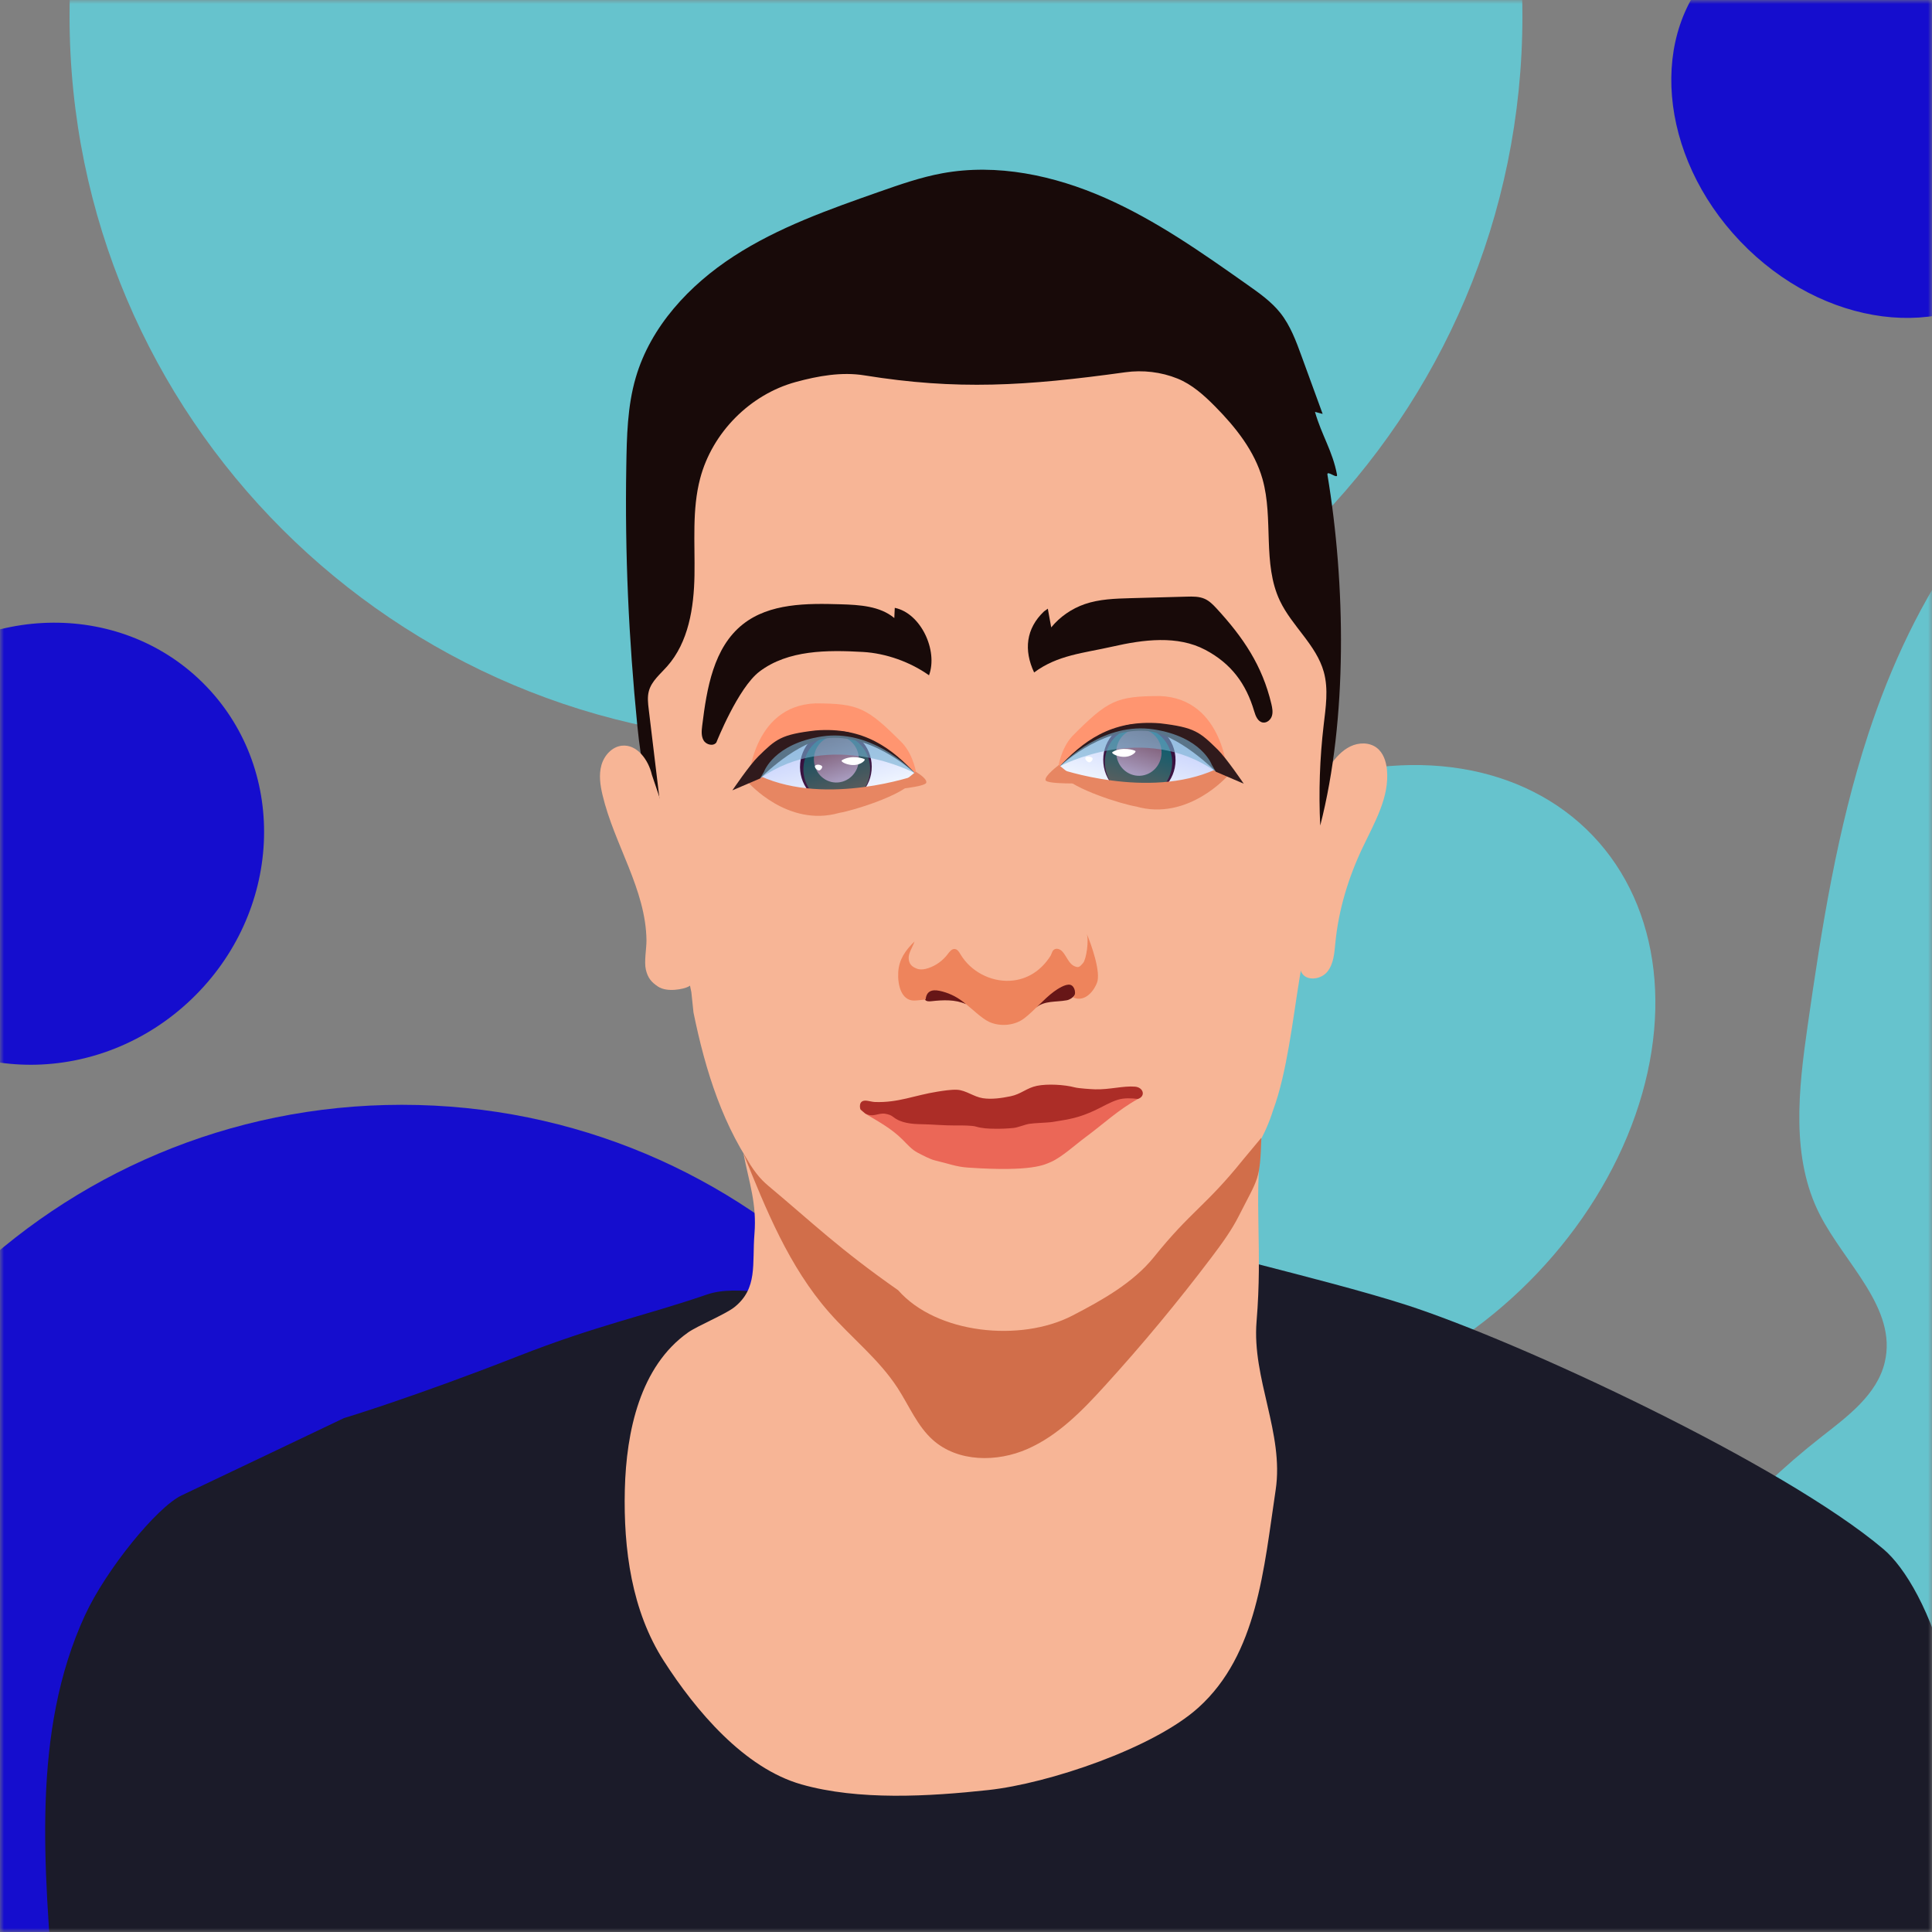 <svg width="250" height="250" viewBox="0 0 250 250" fill="none" xmlns="http://www.w3.org/2000/svg">
<rect x="0" y="0" width="250" height="250" fill="#808080" stroke="none"/>
<mask id="mask0_1708_12947" style="mask-type:alpha" maskUnits="userSpaceOnUse" x="0" y="0" width="250" height="250">
<rect width="250" height="250" fill="#C4C4C4"/>
</mask>
<g mask="url(#mask0_1708_12947)">
<ellipse cx="241.473" cy="15.694" rx="22.508" ry="27.861" transform="rotate(136.28 241.473 15.694)" fill="#150DCE"/>
<path d="M-28.998 223.523C-28.998 179.03 7.267 142.961 52.002 142.961C96.737 142.961 133.002 179.03 133.002 223.523C133.002 249.867 120.286 273.262 100.625 287.961H3.378C-16.282 273.262 -28.998 249.867 -28.998 223.523Z" fill="#150DCE"/>
<path d="M9 2.103C9 53.961 51.085 96 103 96C154.915 96 197 53.961 197 2.103C197 -28.601 182.243 -55.868 159.427 -73H46.573C23.757 -55.868 9 -28.601 9 2.103Z" fill="#66C3CD"/>
<path d="M233.899 132.795C232.726 140.991 231.716 149.794 235.48 157.168C238.735 163.545 245.529 169.292 243.891 176.262C242.908 180.442 239.122 183.248 235.739 185.89C215.968 201.34 201.612 225.07 200.729 249.867H254.159V69.961C248.673 77.518 244.643 86.164 241.728 95.068C237.728 107.291 235.719 120.062 233.899 132.795Z" fill="#66C3CD"/>
<ellipse cx="171.895" cy="140.807" rx="47.308" ry="36.059" transform="rotate(136.28 171.895 140.807)" fill="#66C3CD"/>
<ellipse cx="5.502" cy="109.178" rx="29.392" ry="27.861" transform="rotate(136.28 5.502 109.178)" fill="#150DCE"/>
<path d="M166.121 69.931C165.497 68.193 165.463 63.093 164.843 61.355C163.027 56.265 160.963 50.842 156.521 47.762C153.446 45.634 149.586 44.917 145.847 44.946C142.108 44.975 138.414 45.688 134.704 46.157C128.236 46.981 121.696 47.084 115.206 46.464C111.106 46.069 106.952 45.39 102.901 46.142C98.631 46.942 94.687 49.378 92.071 52.848C89.772 55.889 88.523 59.584 87.419 63.234C86.497 66.29 85.648 69.369 85.013 72.493C81.26 90.928 85.648 109.963 89.46 128.382L89.738 131.018C91.275 138.539 93.574 145.948 98.118 152.137C99.963 154.651 102.101 156.925 104.239 159.195L112.755 168.229C114.298 169.869 115.85 171.514 117.67 172.846C123.439 177.058 131.527 177.507 138.057 174.603C144.915 171.553 149.83 165.403 154.266 159.351C158.312 153.831 162.741 150.09 164.74 143.654C166.527 138.857 167.303 131.823 168.132 126.772C170.168 114.36 171.934 101.865 172.193 89.293C172.247 86.745 172.232 84.168 171.695 81.674C170.856 77.813 168.801 74.343 166.776 70.951L166.121 69.931Z" fill="#F7B596"/>
<path d="M98.289 86.889C101.982 84.098 107.032 84.098 111.668 84.363C114.639 84.531 117.793 85.659 120.214 87.383C121.402 84.177 119.154 79.34 115.784 78.655L115.723 79.974C113.855 78.417 111.218 78.268 108.782 78.194C104.39 78.058 99.584 78.054 96.144 80.766C92.324 83.776 91.456 89.093 90.865 93.897C90.785 94.549 90.715 95.253 91.053 95.817C91.39 96.381 92.32 96.605 92.7 96.069C92.7 96.069 95.497 88.995 98.289 86.889Z" fill="#180A09"/>
<path d="M135.092 79.118C132.759 81.337 132.458 84.127 133.815 87.017C136.854 84.75 140.217 84.517 143.944 83.671C147.945 82.758 152.368 82.179 155.978 84.096C159.314 85.864 161.242 88.468 162.29 92.03C162.474 92.653 162.766 93.403 163.427 93.495C163.953 93.565 164.439 93.126 164.587 92.631C164.736 92.135 164.632 91.596 164.515 91.091C163.336 86.122 160.883 82.484 157.385 78.692C156.954 78.228 156.491 77.763 155.906 77.499C155.178 77.166 154.342 77.184 153.537 77.206L146.299 77.403C144.299 77.46 142.258 77.521 140.37 78.171C138.663 78.762 137.159 79.805 136.027 81.184C135.906 80.469 135.712 79.473 135.587 78.763L135.092 79.118Z" fill="#180A09"/>
<path d="M112.044 144.155C113.742 145.171 115.367 146.049 116.768 147.445C117.393 148.07 117.979 148.763 118.764 149.168C119.355 149.47 120.346 150.007 120.99 150.159C122.776 150.578 123.713 150.983 125.261 151.086C133.597 151.657 135.188 150.7 136.008 150.349C137.355 149.768 139.273 148.031 140.454 147.162C142.753 145.459 144.754 143.575 147.263 142.198C146.16 141.578 144.789 141.915 143.563 142.242C140.176 143.14 136.735 143.833 133.25 144.219C129.087 144.673 124.89 144.687 120.707 144.634C119.409 144.619 118.106 144.595 116.837 144.321C115.309 143.985 113.776 143.282 112.239 143.579C112.009 143.623 111.726 143.882 111.907 144.038C111.949 144.081 111.995 144.121 112.044 144.155Z" fill="#EB6757"/>
<path d="M111.907 144.043C112.951 144.702 113.639 143.945 114.581 144.126C114.972 144.204 115.269 144.282 115.582 144.531C116.597 145.341 117.993 145.454 119.291 145.473C120.589 145.493 122.234 145.644 123.503 145.634C124.606 145.619 125.827 145.639 126.29 145.781C127.081 146.015 127.915 146.054 128.74 146.059C129.549 146.071 130.357 146.037 131.161 145.956C131.718 145.898 132.63 145.512 133.182 145.424C133.914 145.307 135.5 145.292 136.232 145.175C138.507 144.814 139.605 144.638 141.694 143.672C142.68 143.213 143.612 142.628 144.652 142.305C145.467 142.052 146.418 142.105 147.263 142.203C148.288 141.827 147.951 140.705 146.872 140.612C145.364 140.485 143.568 141.012 141.704 140.958C141.259 140.944 139.58 140.841 139.073 140.705C137.736 140.348 135.534 140.226 134.182 140.504C132.83 140.783 132.132 141.578 130.771 141.856C129.624 142.091 128.321 142.286 127.164 142.105C126.007 141.925 124.987 141.08 123.864 141.017C123.118 140.973 122.068 141.139 121.331 141.256C118.31 141.73 116.255 142.711 113.2 142.598C112.893 142.589 112.458 142.462 112.131 142.427C111.009 142.315 111.287 143.472 111.35 143.56C111.414 143.648 111.907 144.043 111.907 144.043Z" fill="#AC2D27"/>
<path d="M169.299 106.297C169.649 103.669 170.629 101.164 172.155 98.996C172.843 98.019 173.668 97.097 174.746 96.58C175.825 96.062 177.196 96.038 178.143 96.76C179.002 97.409 179.368 98.532 179.471 99.601C179.817 103.173 177.831 106.487 176.298 109.728C174.473 113.584 173.214 117.723 172.799 121.969C172.672 123.282 172.589 124.698 171.764 125.732C170.939 126.767 169.041 127.006 168.421 125.84C168.196 125.41 168.191 124.907 168.191 124.424C168.211 118.665 169.299 106.297 169.299 106.297Z" fill="#F7B596"/>
<path d="M85.561 105.199L83.945 91.782C83.848 90.996 83.755 90.181 83.965 89.415C84.316 88.131 85.429 87.238 86.313 86.242C89.104 83.104 89.793 78.633 89.866 74.436C89.939 70.238 89.529 65.958 90.603 61.897C92.169 55.972 97.055 51.047 102.966 49.432C105.845 48.646 108.91 48.094 111.858 48.573C123.811 50.505 132.753 49.954 145.604 48.172C147.868 47.855 150.25 48.129 152.369 48.987C154.248 49.749 155.795 51.14 157.22 52.58C159.885 55.274 162.34 58.349 163.37 61.995C164.819 67.129 163.331 72.927 165.62 77.745C167.177 81.02 170.335 83.46 171.301 86.955C171.916 89.18 171.55 91.538 171.281 93.832C170.775 98.144 170.626 102.492 170.837 106.829C174.395 93.017 174.112 75.495 171.769 61.428C171.662 60.76 173.136 62.092 173.009 61.428C172.438 58.363 171.013 56.304 170.159 53.302L171.15 53.561C170.242 51.081 169.336 48.599 168.431 46.113C167.714 44.141 166.972 42.125 165.664 40.48C164.507 39.031 162.965 37.938 161.447 36.869C155.556 32.71 149.611 28.523 143.012 25.614C136.413 22.705 129.029 21.118 121.932 22.422C119.15 22.934 116.466 23.871 113.796 24.808C107.305 27.088 100.74 29.401 94.966 33.145C89.192 36.888 84.189 42.257 82.266 48.861C81.178 52.575 81.105 56.499 81.041 60.369C80.851 71.722 81.354 82.616 82.471 93.915C83.506 104.389 85.561 105.199 85.561 105.199Z" fill="#180A09"/>
<path d="M84.356 100.268C83.916 98.33 82.418 96.26 80.441 96.495C79.158 96.646 78.157 97.793 77.816 99.038C77.474 100.282 77.669 101.62 77.967 102.874C79.485 109.277 83.575 115.095 83.653 121.67C83.663 122.743 83.331 124.437 83.575 125.477C83.819 126.516 84.263 127.082 85.156 127.668C86.328 128.439 88.451 128 89.085 127.668C90.666 126.843 90.271 124.31 90.427 122.534C90.584 120.757 90.144 118.99 89.71 117.262C88.397 112.05 84.356 100.268 84.356 100.268Z" fill="#F7B596"/>
<path d="M44.501 183.504C44.501 183.504 53.423 180.826 67.001 175.504C77.441 171.411 83.281 170.325 91.501 167.504C95.527 166.123 101.284 168.075 105.501 167.504C111.03 166.747 124.099 181.352 129.678 181.22C141.846 180.937 147.18 172.747 156.39 162.713C158.513 160.399 159.646 162.776 162.755 163.576C168.319 165.011 176.533 167.105 181.882 168.828C196.574 173.553 230.728 189.465 243.728 200.465C249.228 205.119 257.728 223.465 252.228 252.465C227.664 253.021 165.932 271.026 139.322 269.21C107.998 267.077 7.132 260.28 7 258.504C5.731 241.709 4.026 224.11 11.001 209.004C13.725 203.103 20.322 195.004 23.501 193.504C26.679 192.004 44.501 183.504 44.501 183.504Z" fill="#1B1B29"/>
<path d="M163.222 147.219C162.256 156.033 163.389 161.446 162.599 170.998C161.988 178.383 166.17 185.46 165.072 192.786C163.54 202.962 162.716 214.073 155.072 220.965C149.245 226.217 135.701 230.782 127.896 231.631C120.258 232.461 111.087 233.008 103.693 230.899C96.299 228.791 90.041 221.382 85.888 214.91C81.734 208.438 80.67 200.463 80.851 192.786C81.037 185.196 82.833 176.811 89.031 172.423C90.227 171.574 93.863 170.071 95.01 169.163C98.09 166.722 97.309 163.579 97.626 159.665C97.943 155.751 96.953 153.115 96.201 149.259C98.544 153.422 103.151 154.667 107.324 156.995L115.236 161.402C118.638 163.301 122.074 165.209 125.803 166.361C129.532 167.513 133.612 167.85 137.302 166.591C141.123 165.287 144.174 162.418 147.097 159.626C152.52 154.438 157.795 152.407 163.222 147.219Z" fill="#F7B596"/>
<path d="M163.222 147.219C163.032 152.827 162.848 152.314 160.315 157.322C159.353 159.23 158.079 160.963 156.791 162.671C152.437 168.434 147.823 173.991 142.949 179.344C140.035 182.551 136.921 185.752 132.958 187.495C128.995 189.237 123.953 189.213 120.717 186.333C118.687 184.522 117.633 181.887 116.149 179.603C113.738 175.888 110.17 173.106 107.251 169.778C102.107 163.906 99.105 156.507 96.201 149.259C97.514 151.535 98.335 152.536 99.433 153.454C105.212 158.286 108.546 161.583 116.222 166.957C121.195 172.618 132.07 173.706 138.762 170.24C142.549 168.283 146.639 165.995 149.313 162.671C154.116 156.692 156.017 156.075 160.824 150.096L163.222 147.219Z" fill="#D16E4A"/>
<path d="M136.808 127.461C135.53 128.223 134.939 129.199 134.041 130.385C135.232 129.453 136.535 129.702 138.024 129.438C138.419 129.37 138.805 129.111 139.049 128.789C139.356 128.389 139.439 127.925 139.107 127.544C138.775 127.164 138.526 126.934 138.024 126.963C137.697 126.978 137.106 127.281 136.808 127.461Z" fill="#671617"/>
<path d="M120.219 127.765C119.872 127.965 119.726 128.409 119.638 128.794C119.594 128.985 119.584 129.199 119.697 129.356C119.868 129.605 120.229 129.59 120.531 129.556C122.03 129.39 123.611 129.317 124.992 129.936C124.787 129.063 124.026 128.409 123.191 128.087C122.35 127.759 121.447 127.619 120.546 127.677C120.433 127.689 120.323 127.718 120.219 127.765Z" fill="#671617"/>
<path d="M119.78 129.331C119.872 128.282 120.556 127.994 121.586 128.214C122.658 128.441 123.667 128.905 124.538 129.57C125.793 130.527 126.998 131.772 128.004 132.235C129.424 132.88 131.289 132.719 132.528 131.777C133.768 130.835 135.096 129.258 136.355 128.331C136.853 127.965 137.887 127.286 138.488 127.433C139.088 127.579 139.342 128.682 138.849 129.058C140.191 129.683 141.406 128.55 141.948 127.174C142.49 125.798 141.196 122.162 140.611 120.805C140.938 121.615 140.567 124.163 140.142 124.626C139.718 125.09 139.61 125.275 139.034 125.027C138 124.578 137.824 122.757 136.696 122.767C136.145 122.82 136.111 123.411 135.94 123.679C134.754 125.563 132.943 126.779 130.717 126.91C128.17 127.057 125.593 125.69 124.29 123.494C124.109 123.186 123.889 122.82 123.528 122.796C123.167 122.772 122.874 123.143 122.645 123.45C122.016 124.291 121.149 124.924 120.156 125.266C119.648 125.437 119.082 125.529 118.589 125.324C117.94 125.056 117.632 124.719 117.583 124.021C117.535 123.323 118.13 122.493 118.34 121.825C117.149 122.981 116.324 124.163 116.231 125.817C116.139 127.472 116.632 129.468 118.286 129.473C118.662 129.473 119.78 129.331 119.78 129.331Z" fill="#EE845C"/>
<path d="M118.899 100.371C117.486 99.202 112.401 94.829 107.002 95.043C101.604 95.256 98.051 98.555 98.112 99.496C98.234 101.378 101.133 103.731 108.144 103.35C112.148 102.825 118.522 101.204 118.899 100.371Z" fill="url(#paint0_linear_1708_12947)"/>
<path d="M112.783 99.683C113.029 97.03 111.16 94.678 108.609 94.429C106.057 94.18 103.79 96.129 103.543 98.782C103.297 101.435 105.166 103.788 107.717 104.036C110.269 104.285 112.536 102.336 112.783 99.683Z" fill="url(#paint1_linear_1708_12947)"/>
<path d="M110.161 103.565C112.307 102.476 113.203 99.787 112.161 97.559C111.119 95.332 108.535 94.408 106.389 95.497C104.244 96.586 103.348 99.275 104.39 101.503C105.432 103.73 108.016 104.654 110.161 103.565Z" fill="url(#paint2_linear_1708_12947)"/>
<path style="mix-blend-mode:multiply" d="M108.122 101.258C109.728 101.314 111.077 100.009 111.135 98.344C111.193 96.678 109.938 95.283 108.332 95.227C106.726 95.171 105.377 96.475 105.319 98.141C105.26 99.806 106.515 101.202 108.122 101.258Z" fill="url(#paint3_linear_1708_12947)"/>
<path d="M108.952 98.371C108.656 98.559 109.734 99.084 110.643 98.989C111.456 98.905 111.945 98.415 111.899 98.272C111.854 98.13 110.122 97.637 108.952 98.371Z" fill="white"/>
<path d="M106.338 99.107C106.012 98.865 105.53 98.93 105.455 99.126C105.38 99.322 105.758 99.714 105.992 99.695C106.225 99.675 106.519 99.242 106.338 99.107Z" fill="white"/>
<path d="M118.593 100.256C118.593 100.256 118.292 97.828 116.783 96.171C112.176 91.54 111.114 91.036 105.521 91.016C97.261 91.333 96.817 101.246 96.817 101.246C96.817 101.246 101.1 95.097 107.504 94.612C113.207 94.18 118.593 100.256 118.593 100.256Z" fill="#FF9570"/>
<path d="M98.396 100.435C97.639 100.092 96.817 101.241 96.817 101.241C96.817 101.241 101.919 107.096 108.59 105.19C110.517 104.867 116.532 102.966 117.988 101.261C118.111 101.117 118.506 100.334 118.506 100.334C118.506 100.334 107.055 104.359 98.396 100.435Z" fill="#E78662"/>
<path d="M118.595 100.252C118.595 100.252 113.356 95.107 107.359 95.493C103.199 95.762 98.353 100.734 98.353 100.734L94.769 102.27C94.769 102.27 97 98.978 98.109 97.893C100.417 95.634 101.05 95.044 105.52 94.521C111.856 94.018 115.453 96.898 118.595 100.252Z" fill="#301A1C"/>
<path d="M118.489 99.86C118.489 99.86 116.303 101.762 115.248 102.211C115.248 102.211 119.691 101.842 119.856 101.286C120.02 100.729 118.489 99.86 118.489 99.86Z" fill="#E78662"/>
<g style="mix-blend-mode:multiply" opacity="0.6">
<path d="M118.367 100.036C118.367 100.036 107.566 94.215 98.353 100.731L98.871 99.843C98.871 99.843 100.14 96.243 106.357 95.295C112.573 94.347 117.517 99.15 118.367 100.036Z" fill="#77B1D1"/>
</g>
<path d="M136.612 99.495C138.037 98.317 143.163 93.908 148.606 94.123C154.049 94.339 157.63 97.664 157.569 98.613C157.446 100.51 154.523 102.883 147.455 102.499C143.419 101.97 136.992 100.335 136.612 99.495Z" fill="url(#paint4_linear_1708_12947)"/>
<path d="M142.779 98.792C142.531 96.118 144.415 93.746 146.987 93.495C149.559 93.245 151.845 95.209 152.094 97.884C152.342 100.558 150.458 102.93 147.886 103.181C145.314 103.431 143.027 101.467 142.779 98.792Z" fill="url(#paint5_linear_1708_12947)"/>
<path d="M145.423 102.708C143.259 101.611 142.357 98.9 143.407 96.654C144.457 94.408 147.062 93.477 149.225 94.575C151.389 95.673 152.291 98.383 151.241 100.629C150.191 102.875 147.586 103.806 145.423 102.708Z" fill="url(#paint6_linear_1708_12947)"/>
<path style="mix-blend-mode:multiply" d="M147.479 100.386C145.86 100.442 144.5 99.127 144.441 97.448C144.383 95.769 145.648 94.362 147.267 94.305C148.886 94.249 150.247 95.564 150.305 97.243C150.364 98.922 149.099 100.329 147.479 100.386Z" fill="url(#paint7_linear_1708_12947)"/>
<path d="M143.967 97.305C143.669 97.494 144.756 98.023 145.671 97.928C146.491 97.843 146.985 97.348 146.939 97.205C146.892 97.062 145.147 96.564 143.967 97.305Z" fill="white"/>
<path d="M141.332 98.054C141.003 97.81 140.517 97.875 140.441 98.073C140.366 98.271 140.747 98.665 140.983 98.646C141.218 98.627 141.514 98.19 141.332 98.054Z" fill="white"/>
<path d="M136.922 99.381C136.922 99.381 137.225 96.933 138.747 95.263C143.392 90.593 144.462 90.086 150.101 90.066C158.428 90.385 158.875 100.379 158.875 100.379C158.875 100.379 154.558 94.18 148.101 93.691C142.352 93.255 136.922 99.381 136.922 99.381Z" fill="#FF9570"/>
<path d="M157.282 99.568C158.045 99.222 158.874 100.38 158.874 100.38C158.874 100.38 153.73 106.283 147.005 104.361C145.062 104.036 138.998 102.119 137.531 100.4C137.407 100.255 137.008 99.465 137.008 99.465C137.008 99.465 148.552 103.524 157.282 99.568Z" fill="#E78662"/>
<path d="M136.919 99.373C136.919 99.373 142.2 94.186 148.246 94.576C152.44 94.846 157.325 99.859 157.325 99.859L160.938 101.408C160.938 101.408 158.689 98.088 157.571 96.995C155.245 94.718 154.606 94.123 150.099 93.595C143.712 93.088 140.085 95.992 136.919 99.373Z" fill="#301A1C"/>
<path d="M137.026 98.986C137.026 98.986 139.23 100.904 140.294 101.356C140.294 101.356 135.461 101.516 135.295 100.955C135.128 100.393 137.026 98.986 137.026 98.986Z" fill="#E78662"/>
<g style="mix-blend-mode:multiply" opacity="0.6">
<path d="M137.149 99.156C137.149 99.156 148.038 93.288 157.327 99.858L156.804 98.962C156.804 98.962 155.525 95.333 149.257 94.377C142.99 93.421 138.006 98.263 137.149 99.156Z" fill="#77B1D1"/>
</g>
</g>
<defs>
<linearGradient id="paint0_linear_1708_12947" x1="109.949" y1="103.532" x2="107.463" y2="93.96" gradientUnits="userSpaceOnUse">
<stop stop-color="#F3F8FF"/>
<stop offset="1" stop-color="#BDC9FB"/>
</linearGradient>
<linearGradient id="paint1_linear_1708_12947" x1="110.113" y1="103.907" x2="107.204" y2="94.797" gradientUnits="userSpaceOnUse">
<stop stop-color="#471F4B"/>
<stop offset="1" stop-color="#310A39"/>
</linearGradient>
<linearGradient id="paint2_linear_1708_12947" x1="109.21" y1="104.063" x2="106.516" y2="95.508" gradientUnits="userSpaceOnUse">
<stop stop-color="#665E5B"/>
<stop offset="1" stop-color="#074D64"/>
</linearGradient>
<linearGradient id="paint3_linear_1708_12947" x1="108.703" y1="100.966" x2="106.916" y2="95.211" gradientUnits="userSpaceOnUse">
<stop stop-color="#A79ABD"/>
<stop offset="0.99" stop-color="#724A60"/>
</linearGradient>
<linearGradient id="paint4_linear_1708_12947" x1="145.635" y1="102.682" x2="148.141" y2="93.032" gradientUnits="userSpaceOnUse">
<stop stop-color="#F3F8FF"/>
<stop offset="1" stop-color="#BDC9FB"/>
</linearGradient>
<linearGradient id="paint5_linear_1708_12947" x1="145.471" y1="103.051" x2="148.403" y2="93.866" gradientUnits="userSpaceOnUse">
<stop stop-color="#471F4B"/>
<stop offset="1" stop-color="#310A39"/>
</linearGradient>
<linearGradient id="paint6_linear_1708_12947" x1="146.382" y1="103.21" x2="149.098" y2="94.586" gradientUnits="userSpaceOnUse">
<stop stop-color="#665E5B"/>
<stop offset="1" stop-color="#005D72"/>
</linearGradient>
<linearGradient id="paint7_linear_1708_12947" x1="146.894" y1="100.092" x2="148.695" y2="94.29" gradientUnits="userSpaceOnUse">
<stop stop-color="#A79ABD"/>
<stop offset="0.99" stop-color="#724A60"/>
</linearGradient>
</defs>
</svg>
